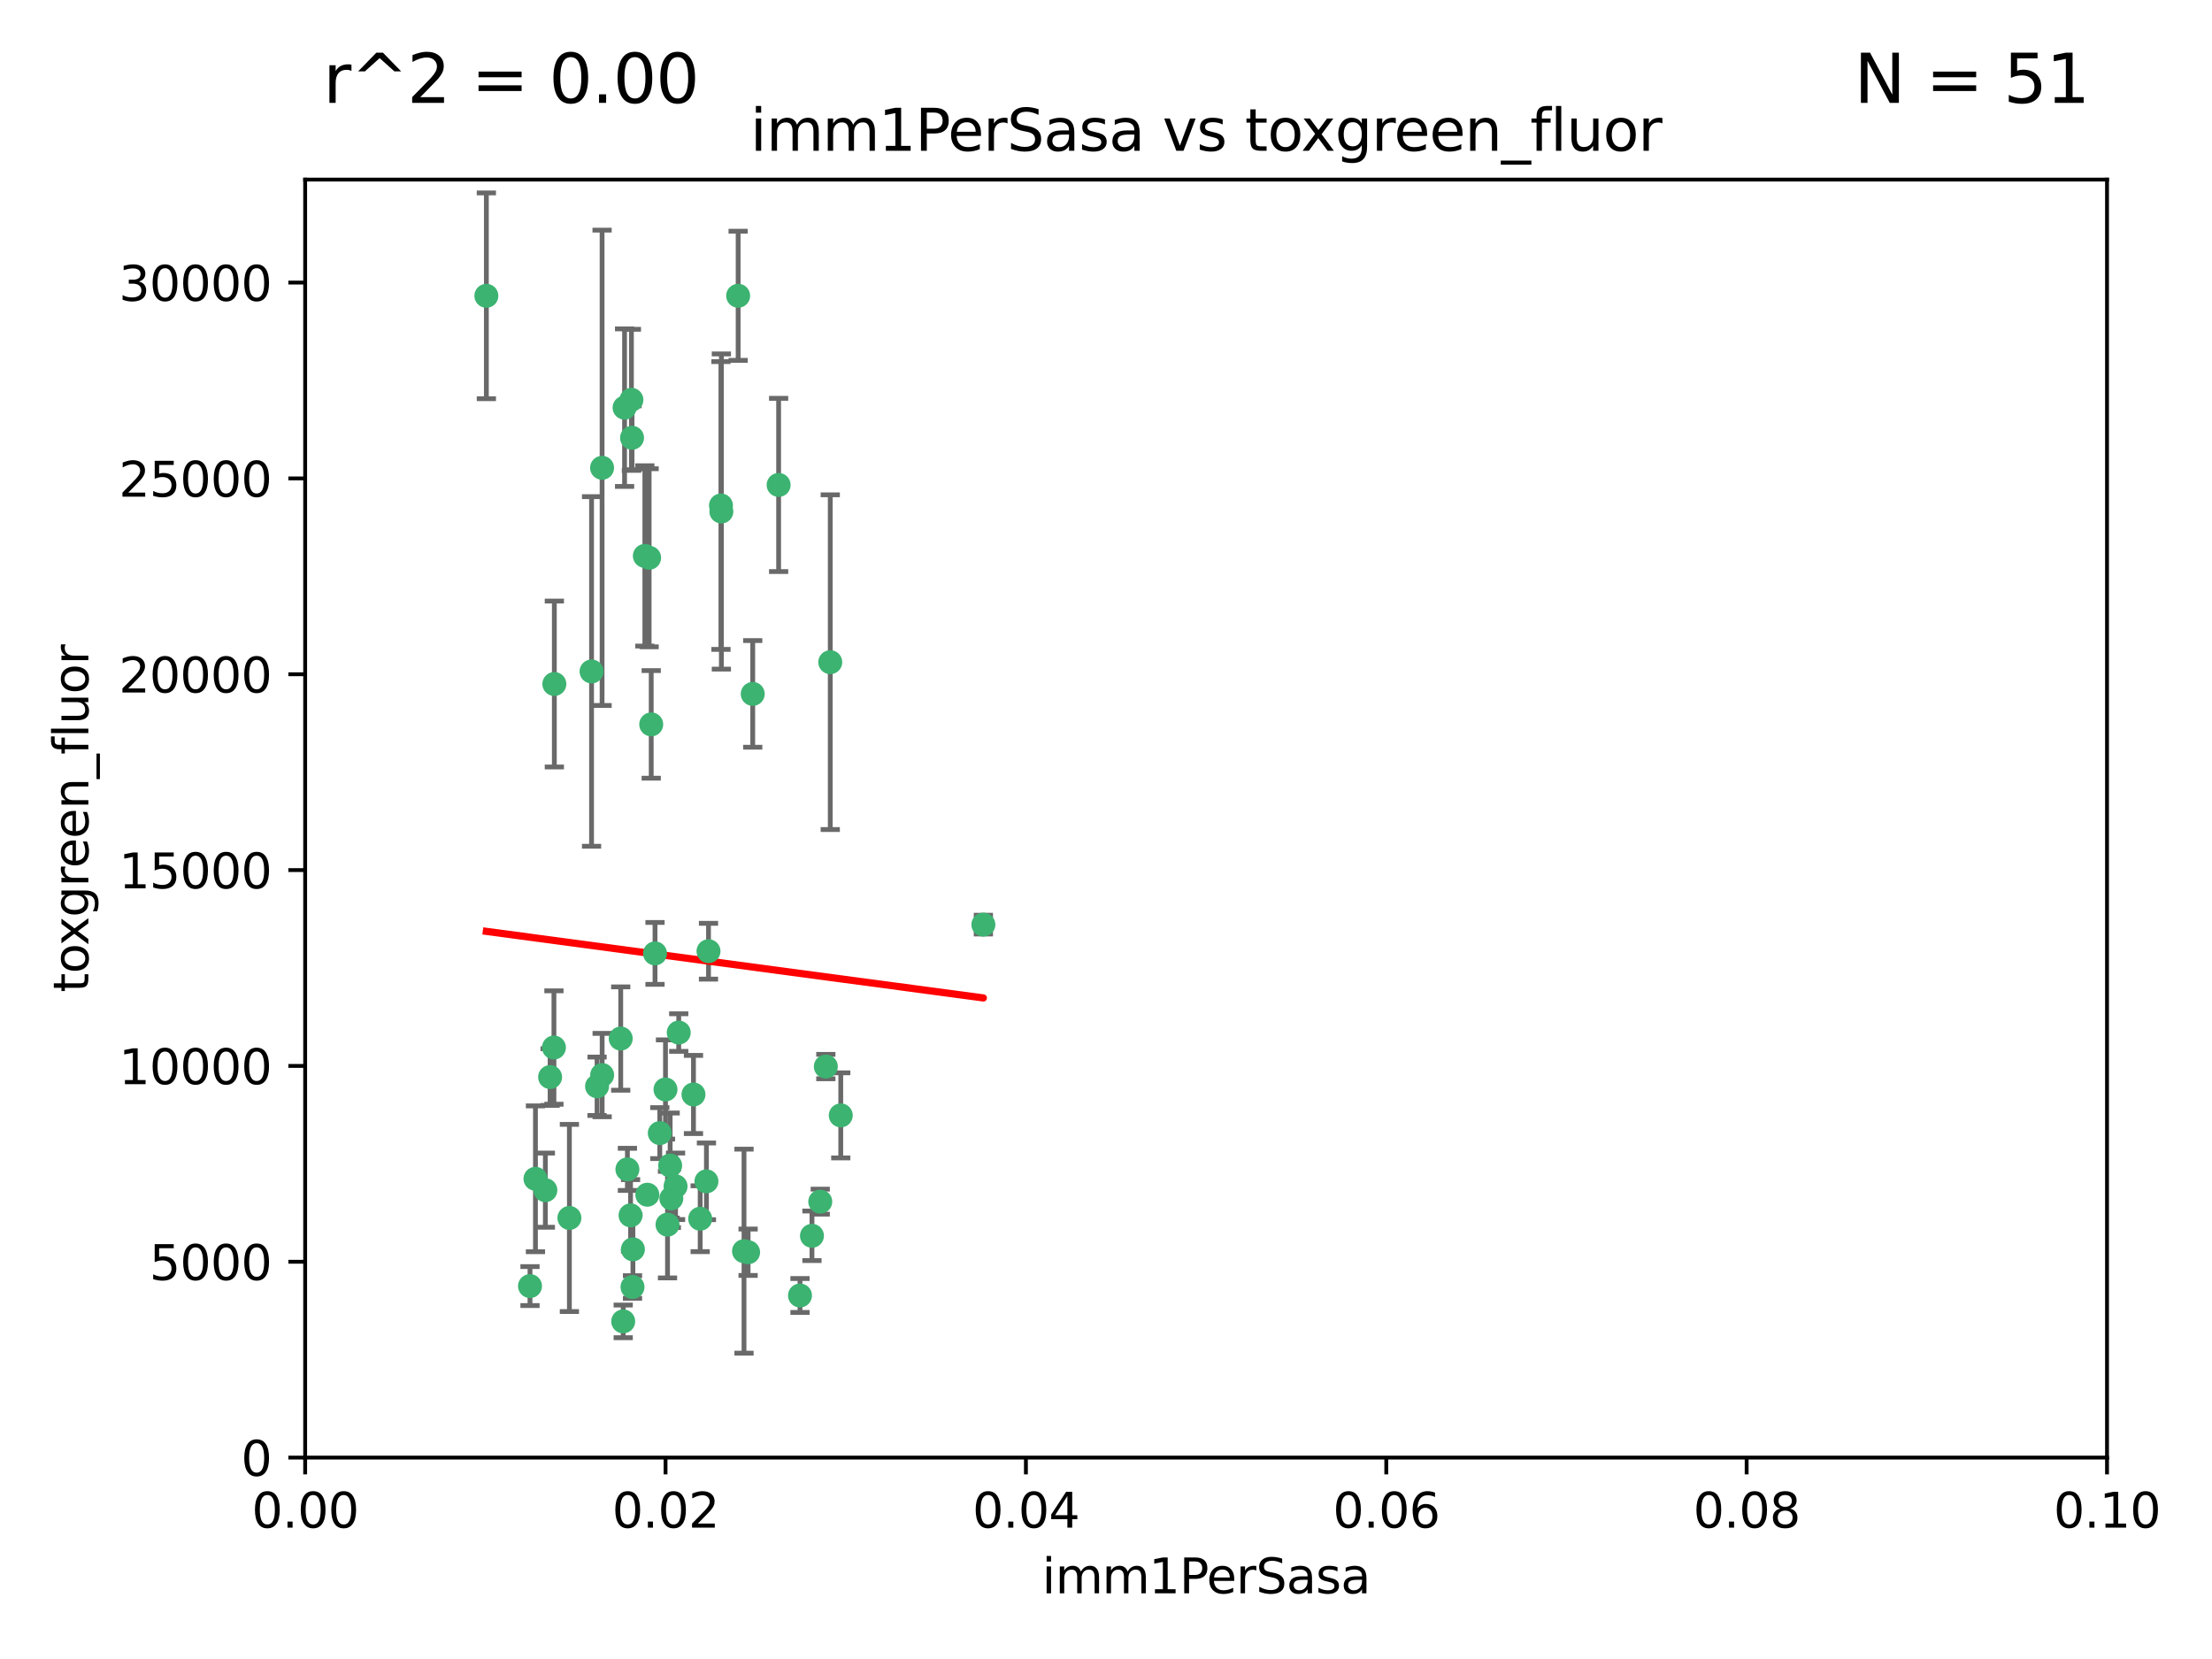 <?xml version="1.0" encoding="utf-8" standalone="no"?>
<!DOCTYPE svg PUBLIC "-//W3C//DTD SVG 1.1//EN"
  "http://www.w3.org/Graphics/SVG/1.1/DTD/svg11.dtd">
<svg xmlns:xlink="http://www.w3.org/1999/xlink" width="460.8pt" height="345.6pt" viewBox="0 0 460.8 345.6" xmlns="http://www.w3.org/2000/svg" version="1.1">
 <defs>
  <style type="text/css">*{stroke-linejoin: round; stroke-linecap: butt}</style>
 </defs>
 <g id="figure_1">
  <g id="patch_1">
   <path d="M 0 345.6 
L 460.8 345.6 
L 460.8 0 
L 0 0 
z
" style="fill: #ffffff"/>
  </g>
  <g id="axes_1">
   <g id="patch_2">
    <path d="M 63.571 303.64 
L 438.93 303.64 
L 438.93 37.411 
L 63.571 37.411 
z
" style="fill: #ffffff"/>
   </g>
   <g id="PathCollection_1">
    <defs>
     <path id="m0b7e09ac1e" d="M 0 1.118 
C 0.297 1.118 0.581 1 0.791 0.791 
C 1 0.581 1.118 0.297 1.118 0 
C 1.118 -0.297 1 -0.581 0.791 -0.791 
C 0.581 -1 0.297 -1.118 0 -1.118 
C -0.297 -1.118 -0.581 -1 -0.791 -0.791 
C -1 -0.581 -1.118 -0.297 -1.118 0 
C -1.118 0.297 -1 0.581 -0.791 0.791 
C -0.581 1 -0.297 1.118 0 1.118 
z
" style="stroke: #3cb371"/>
    </defs>
    <g clip-path="url(#pcac7b0e389)">
     <use xlink:href="#m0b7e09ac1e" x="101.319" y="61.623" style="fill: #3cb371; stroke: #3cb371"/>
     <use xlink:href="#m0b7e09ac1e" x="169.147" y="257.44" style="fill: #3cb371; stroke: #3cb371"/>
     <use xlink:href="#m0b7e09ac1e" x="130.11" y="84.925" style="fill: #3cb371; stroke: #3cb371"/>
     <use xlink:href="#m0b7e09ac1e" x="125.424" y="97.451" style="fill: #3cb371; stroke: #3cb371"/>
     <use xlink:href="#m0b7e09ac1e" x="162.201" y="101.022" style="fill: #3cb371; stroke: #3cb371"/>
     <use xlink:href="#m0b7e09ac1e" x="135.226" y="116.196" style="fill: #3cb371; stroke: #3cb371"/>
     <use xlink:href="#m0b7e09ac1e" x="131.665" y="91.198" style="fill: #3cb371; stroke: #3cb371"/>
     <use xlink:href="#m0b7e09ac1e" x="131.536" y="83.293" style="fill: #3cb371; stroke: #3cb371"/>
     <use xlink:href="#m0b7e09ac1e" x="153.769" y="61.614" style="fill: #3cb371; stroke: #3cb371"/>
     <use xlink:href="#m0b7e09ac1e" x="136.451" y="198.611" style="fill: #3cb371; stroke: #3cb371"/>
     <use xlink:href="#m0b7e09ac1e" x="150.191" y="105.307" style="fill: #3cb371; stroke: #3cb371"/>
     <use xlink:href="#m0b7e09ac1e" x="147.594" y="198.156" style="fill: #3cb371; stroke: #3cb371"/>
     <use xlink:href="#m0b7e09ac1e" x="150.274" y="106.557" style="fill: #3cb371; stroke: #3cb371"/>
     <use xlink:href="#m0b7e09ac1e" x="134.851" y="248.881" style="fill: #3cb371; stroke: #3cb371"/>
     <use xlink:href="#m0b7e09ac1e" x="137.448" y="236.048" style="fill: #3cb371; stroke: #3cb371"/>
     <use xlink:href="#m0b7e09ac1e" x="155.845" y="260.866" style="fill: #3cb371; stroke: #3cb371"/>
     <use xlink:href="#m0b7e09ac1e" x="114.597" y="224.369" style="fill: #3cb371; stroke: #3cb371"/>
     <use xlink:href="#m0b7e09ac1e" x="110.41" y="267.914" style="fill: #3cb371; stroke: #3cb371"/>
     <use xlink:href="#m0b7e09ac1e" x="113.608" y="247.933" style="fill: #3cb371; stroke: #3cb371"/>
     <use xlink:href="#m0b7e09ac1e" x="111.545" y="245.565" style="fill: #3cb371; stroke: #3cb371"/>
     <use xlink:href="#m0b7e09ac1e" x="131.847" y="260.26" style="fill: #3cb371; stroke: #3cb371"/>
     <use xlink:href="#m0b7e09ac1e" x="129.825" y="275.268" style="fill: #3cb371; stroke: #3cb371"/>
     <use xlink:href="#m0b7e09ac1e" x="140.729" y="247.127" style="fill: #3cb371; stroke: #3cb371"/>
     <use xlink:href="#m0b7e09ac1e" x="131.762" y="268.108" style="fill: #3cb371; stroke: #3cb371"/>
     <use xlink:href="#m0b7e09ac1e" x="166.652" y="269.875" style="fill: #3cb371; stroke: #3cb371"/>
     <use xlink:href="#m0b7e09ac1e" x="129.308" y="216.348" style="fill: #3cb371; stroke: #3cb371"/>
     <use xlink:href="#m0b7e09ac1e" x="154.991" y="260.64" style="fill: #3cb371; stroke: #3cb371"/>
     <use xlink:href="#m0b7e09ac1e" x="147.163" y="246.096" style="fill: #3cb371; stroke: #3cb371"/>
     <use xlink:href="#m0b7e09ac1e" x="172.958" y="137.942" style="fill: #3cb371; stroke: #3cb371"/>
     <use xlink:href="#m0b7e09ac1e" x="204.855" y="192.617" style="fill: #3cb371; stroke: #3cb371"/>
     <use xlink:href="#m0b7e09ac1e" x="139.848" y="249.645" style="fill: #3cb371; stroke: #3cb371"/>
     <use xlink:href="#m0b7e09ac1e" x="123.231" y="139.875" style="fill: #3cb371; stroke: #3cb371"/>
     <use xlink:href="#m0b7e09ac1e" x="141.392" y="215.101" style="fill: #3cb371; stroke: #3cb371"/>
     <use xlink:href="#m0b7e09ac1e" x="156.807" y="144.554" style="fill: #3cb371; stroke: #3cb371"/>
     <use xlink:href="#m0b7e09ac1e" x="144.463" y="227.999" style="fill: #3cb371; stroke: #3cb371"/>
     <use xlink:href="#m0b7e09ac1e" x="145.859" y="253.881" style="fill: #3cb371; stroke: #3cb371"/>
     <use xlink:href="#m0b7e09ac1e" x="130.7" y="243.6" style="fill: #3cb371; stroke: #3cb371"/>
     <use xlink:href="#m0b7e09ac1e" x="131.356" y="253.182" style="fill: #3cb371; stroke: #3cb371"/>
     <use xlink:href="#m0b7e09ac1e" x="115.394" y="218.219" style="fill: #3cb371; stroke: #3cb371"/>
     <use xlink:href="#m0b7e09ac1e" x="170.874" y="250.326" style="fill: #3cb371; stroke: #3cb371"/>
     <use xlink:href="#m0b7e09ac1e" x="118.616" y="253.723" style="fill: #3cb371; stroke: #3cb371"/>
     <use xlink:href="#m0b7e09ac1e" x="124.379" y="226.291" style="fill: #3cb371; stroke: #3cb371"/>
     <use xlink:href="#m0b7e09ac1e" x="115.48" y="142.491" style="fill: #3cb371; stroke: #3cb371"/>
     <use xlink:href="#m0b7e09ac1e" x="134.334" y="115.804" style="fill: #3cb371; stroke: #3cb371"/>
     <use xlink:href="#m0b7e09ac1e" x="138.633" y="226.956" style="fill: #3cb371; stroke: #3cb371"/>
     <use xlink:href="#m0b7e09ac1e" x="139.056" y="255.117" style="fill: #3cb371; stroke: #3cb371"/>
     <use xlink:href="#m0b7e09ac1e" x="139.605" y="242.802" style="fill: #3cb371; stroke: #3cb371"/>
     <use xlink:href="#m0b7e09ac1e" x="125.438" y="223.957" style="fill: #3cb371; stroke: #3cb371"/>
     <use xlink:href="#m0b7e09ac1e" x="175.147" y="232.356" style="fill: #3cb371; stroke: #3cb371"/>
     <use xlink:href="#m0b7e09ac1e" x="172.037" y="222.186" style="fill: #3cb371; stroke: #3cb371"/>
     <use xlink:href="#m0b7e09ac1e" x="135.66" y="150.901" style="fill: #3cb371; stroke: #3cb371"/>
    </g>
   </g>
   <g id="matplotlib.axis_1">
    <g id="xtick_1">
     <g id="line2d_1">
      <defs>
       <path id="mb8973dbc07" d="M 0 0 
L 0 3.5 
" style="stroke: #000000; stroke-width: 0.8"/>
      </defs>
      <g>
       <use xlink:href="#mb8973dbc07" x="63.571" y="303.64" style="stroke: #000000; stroke-width: 0.8"/>
      </g>
     </g>
     <g id="text_1">
      <!-- 0.00 -->
      <g transform="translate(52.438 318.238)scale(0.1 -0.1)">
       <defs>
        <path id="DejaVuSans-30" d="M 2034 4250 
Q 1547 4250 1301 3770 
Q 1056 3291 1056 2328 
Q 1056 1369 1301 889 
Q 1547 409 2034 409 
Q 2525 409 2770 889 
Q 3016 1369 3016 2328 
Q 3016 3291 2770 3770 
Q 2525 4250 2034 4250 
z
M 2034 4750 
Q 2819 4750 3233 4129 
Q 3647 3509 3647 2328 
Q 3647 1150 3233 529 
Q 2819 -91 2034 -91 
Q 1250 -91 836 529 
Q 422 1150 422 2328 
Q 422 3509 836 4129 
Q 1250 4750 2034 4750 
z
" transform="scale(0.016)"/>
        <path id="DejaVuSans-2e" d="M 684 794 
L 1344 794 
L 1344 0 
L 684 0 
L 684 794 
z
" transform="scale(0.016)"/>
       </defs>
       <use xlink:href="#DejaVuSans-30"/>
       <use xlink:href="#DejaVuSans-2e" x="63.623"/>
       <use xlink:href="#DejaVuSans-30" x="95.41"/>
       <use xlink:href="#DejaVuSans-30" x="159.033"/>
      </g>
     </g>
    </g>
    <g id="xtick_2">
     <g id="line2d_2">
      <g>
       <use xlink:href="#mb8973dbc07" x="138.643" y="303.64" style="stroke: #000000; stroke-width: 0.8"/>
      </g>
     </g>
     <g id="text_2">
      <!-- 0.02 -->
      <g transform="translate(127.51 318.238)scale(0.1 -0.1)">
       <defs>
        <path id="DejaVuSans-32" d="M 1228 531 
L 3431 531 
L 3431 0 
L 469 0 
L 469 531 
Q 828 903 1448 1529 
Q 2069 2156 2228 2338 
Q 2531 2678 2651 2914 
Q 2772 3150 2772 3378 
Q 2772 3750 2511 3984 
Q 2250 4219 1831 4219 
Q 1534 4219 1204 4116 
Q 875 4013 500 3803 
L 500 4441 
Q 881 4594 1212 4672 
Q 1544 4750 1819 4750 
Q 2544 4750 2975 4387 
Q 3406 4025 3406 3419 
Q 3406 3131 3298 2873 
Q 3191 2616 2906 2266 
Q 2828 2175 2409 1742 
Q 1991 1309 1228 531 
z
" transform="scale(0.016)"/>
       </defs>
       <use xlink:href="#DejaVuSans-30"/>
       <use xlink:href="#DejaVuSans-2e" x="63.623"/>
       <use xlink:href="#DejaVuSans-30" x="95.41"/>
       <use xlink:href="#DejaVuSans-32" x="159.033"/>
      </g>
     </g>
    </g>
    <g id="xtick_3">
     <g id="line2d_3">
      <g>
       <use xlink:href="#mb8973dbc07" x="213.715" y="303.64" style="stroke: #000000; stroke-width: 0.8"/>
      </g>
     </g>
     <g id="text_3">
      <!-- 0.04 -->
      <g transform="translate(202.582 318.238)scale(0.1 -0.1)">
       <defs>
        <path id="DejaVuSans-34" d="M 2419 4116 
L 825 1625 
L 2419 1625 
L 2419 4116 
z
M 2253 4666 
L 3047 4666 
L 3047 1625 
L 3713 1625 
L 3713 1100 
L 3047 1100 
L 3047 0 
L 2419 0 
L 2419 1100 
L 313 1100 
L 313 1709 
L 2253 4666 
z
" transform="scale(0.016)"/>
       </defs>
       <use xlink:href="#DejaVuSans-30"/>
       <use xlink:href="#DejaVuSans-2e" x="63.623"/>
       <use xlink:href="#DejaVuSans-30" x="95.41"/>
       <use xlink:href="#DejaVuSans-34" x="159.033"/>
      </g>
     </g>
    </g>
    <g id="xtick_4">
     <g id="line2d_4">
      <g>
       <use xlink:href="#mb8973dbc07" x="288.786" y="303.64" style="stroke: #000000; stroke-width: 0.8"/>
      </g>
     </g>
     <g id="text_4">
      <!-- 0.06 -->
      <g transform="translate(277.654 318.238)scale(0.1 -0.1)">
       <defs>
        <path id="DejaVuSans-36" d="M 2113 2584 
Q 1688 2584 1439 2293 
Q 1191 2003 1191 1497 
Q 1191 994 1439 701 
Q 1688 409 2113 409 
Q 2538 409 2786 701 
Q 3034 994 3034 1497 
Q 3034 2003 2786 2293 
Q 2538 2584 2113 2584 
z
M 3366 4563 
L 3366 3988 
Q 3128 4100 2886 4159 
Q 2644 4219 2406 4219 
Q 1781 4219 1451 3797 
Q 1122 3375 1075 2522 
Q 1259 2794 1537 2939 
Q 1816 3084 2150 3084 
Q 2853 3084 3261 2657 
Q 3669 2231 3669 1497 
Q 3669 778 3244 343 
Q 2819 -91 2113 -91 
Q 1303 -91 875 529 
Q 447 1150 447 2328 
Q 447 3434 972 4092 
Q 1497 4750 2381 4750 
Q 2619 4750 2861 4703 
Q 3103 4656 3366 4563 
z
" transform="scale(0.016)"/>
       </defs>
       <use xlink:href="#DejaVuSans-30"/>
       <use xlink:href="#DejaVuSans-2e" x="63.623"/>
       <use xlink:href="#DejaVuSans-30" x="95.41"/>
       <use xlink:href="#DejaVuSans-36" x="159.033"/>
      </g>
     </g>
    </g>
    <g id="xtick_5">
     <g id="line2d_5">
      <g>
       <use xlink:href="#mb8973dbc07" x="363.858" y="303.64" style="stroke: #000000; stroke-width: 0.8"/>
      </g>
     </g>
     <g id="text_5">
      <!-- 0.08 -->
      <g transform="translate(352.725 318.238)scale(0.1 -0.1)">
       <defs>
        <path id="DejaVuSans-38" d="M 2034 2216 
Q 1584 2216 1326 1975 
Q 1069 1734 1069 1313 
Q 1069 891 1326 650 
Q 1584 409 2034 409 
Q 2484 409 2743 651 
Q 3003 894 3003 1313 
Q 3003 1734 2745 1975 
Q 2488 2216 2034 2216 
z
M 1403 2484 
Q 997 2584 770 2862 
Q 544 3141 544 3541 
Q 544 4100 942 4425 
Q 1341 4750 2034 4750 
Q 2731 4750 3128 4425 
Q 3525 4100 3525 3541 
Q 3525 3141 3298 2862 
Q 3072 2584 2669 2484 
Q 3125 2378 3379 2068 
Q 3634 1759 3634 1313 
Q 3634 634 3220 271 
Q 2806 -91 2034 -91 
Q 1263 -91 848 271 
Q 434 634 434 1313 
Q 434 1759 690 2068 
Q 947 2378 1403 2484 
z
M 1172 3481 
Q 1172 3119 1398 2916 
Q 1625 2713 2034 2713 
Q 2441 2713 2670 2916 
Q 2900 3119 2900 3481 
Q 2900 3844 2670 4047 
Q 2441 4250 2034 4250 
Q 1625 4250 1398 4047 
Q 1172 3844 1172 3481 
z
" transform="scale(0.016)"/>
       </defs>
       <use xlink:href="#DejaVuSans-30"/>
       <use xlink:href="#DejaVuSans-2e" x="63.623"/>
       <use xlink:href="#DejaVuSans-30" x="95.41"/>
       <use xlink:href="#DejaVuSans-38" x="159.033"/>
      </g>
     </g>
    </g>
    <g id="xtick_6">
     <g id="line2d_6">
      <g>
       <use xlink:href="#mb8973dbc07" x="438.93" y="303.64" style="stroke: #000000; stroke-width: 0.8"/>
      </g>
     </g>
     <g id="text_6">
      <!-- 0.10 -->
      <g transform="translate(427.797 318.238)scale(0.1 -0.1)">
       <defs>
        <path id="DejaVuSans-31" d="M 794 531 
L 1825 531 
L 1825 4091 
L 703 3866 
L 703 4441 
L 1819 4666 
L 2450 4666 
L 2450 531 
L 3481 531 
L 3481 0 
L 794 0 
L 794 531 
z
" transform="scale(0.016)"/>
       </defs>
       <use xlink:href="#DejaVuSans-30"/>
       <use xlink:href="#DejaVuSans-2e" x="63.623"/>
       <use xlink:href="#DejaVuSans-31" x="95.41"/>
       <use xlink:href="#DejaVuSans-30" x="159.033"/>
      </g>
     </g>
    </g>
    <g id="text_7">
     <!-- imm1PerSasa -->
     <g transform="translate(217.067 331.917)scale(0.1 -0.1)">
      <defs>
       <path id="DejaVuSans-69" d="M 603 3500 
L 1178 3500 
L 1178 0 
L 603 0 
L 603 3500 
z
M 603 4863 
L 1178 4863 
L 1178 4134 
L 603 4134 
L 603 4863 
z
" transform="scale(0.016)"/>
       <path id="DejaVuSans-6d" d="M 3328 2828 
Q 3544 3216 3844 3400 
Q 4144 3584 4550 3584 
Q 5097 3584 5394 3201 
Q 5691 2819 5691 2113 
L 5691 0 
L 5113 0 
L 5113 2094 
Q 5113 2597 4934 2840 
Q 4756 3084 4391 3084 
Q 3944 3084 3684 2787 
Q 3425 2491 3425 1978 
L 3425 0 
L 2847 0 
L 2847 2094 
Q 2847 2600 2669 2842 
Q 2491 3084 2119 3084 
Q 1678 3084 1418 2786 
Q 1159 2488 1159 1978 
L 1159 0 
L 581 0 
L 581 3500 
L 1159 3500 
L 1159 2956 
Q 1356 3278 1631 3431 
Q 1906 3584 2284 3584 
Q 2666 3584 2933 3390 
Q 3200 3197 3328 2828 
z
" transform="scale(0.016)"/>
       <path id="DejaVuSans-50" d="M 1259 4147 
L 1259 2394 
L 2053 2394 
Q 2494 2394 2734 2622 
Q 2975 2850 2975 3272 
Q 2975 3691 2734 3919 
Q 2494 4147 2053 4147 
L 1259 4147 
z
M 628 4666 
L 2053 4666 
Q 2838 4666 3239 4311 
Q 3641 3956 3641 3272 
Q 3641 2581 3239 2228 
Q 2838 1875 2053 1875 
L 1259 1875 
L 1259 0 
L 628 0 
L 628 4666 
z
" transform="scale(0.016)"/>
       <path id="DejaVuSans-65" d="M 3597 1894 
L 3597 1613 
L 953 1613 
Q 991 1019 1311 708 
Q 1631 397 2203 397 
Q 2534 397 2845 478 
Q 3156 559 3463 722 
L 3463 178 
Q 3153 47 2828 -22 
Q 2503 -91 2169 -91 
Q 1331 -91 842 396 
Q 353 884 353 1716 
Q 353 2575 817 3079 
Q 1281 3584 2069 3584 
Q 2775 3584 3186 3129 
Q 3597 2675 3597 1894 
z
M 3022 2063 
Q 3016 2534 2758 2815 
Q 2500 3097 2075 3097 
Q 1594 3097 1305 2825 
Q 1016 2553 972 2059 
L 3022 2063 
z
" transform="scale(0.016)"/>
       <path id="DejaVuSans-72" d="M 2631 2963 
Q 2534 3019 2420 3045 
Q 2306 3072 2169 3072 
Q 1681 3072 1420 2755 
Q 1159 2438 1159 1844 
L 1159 0 
L 581 0 
L 581 3500 
L 1159 3500 
L 1159 2956 
Q 1341 3275 1631 3429 
Q 1922 3584 2338 3584 
Q 2397 3584 2469 3576 
Q 2541 3569 2628 3553 
L 2631 2963 
z
" transform="scale(0.016)"/>
       <path id="DejaVuSans-53" d="M 3425 4513 
L 3425 3897 
Q 3066 4069 2747 4153 
Q 2428 4238 2131 4238 
Q 1616 4238 1336 4038 
Q 1056 3838 1056 3469 
Q 1056 3159 1242 3001 
Q 1428 2844 1947 2747 
L 2328 2669 
Q 3034 2534 3370 2195 
Q 3706 1856 3706 1288 
Q 3706 609 3251 259 
Q 2797 -91 1919 -91 
Q 1588 -91 1214 -16 
Q 841 59 441 206 
L 441 856 
Q 825 641 1194 531 
Q 1563 422 1919 422 
Q 2459 422 2753 634 
Q 3047 847 3047 1241 
Q 3047 1584 2836 1778 
Q 2625 1972 2144 2069 
L 1759 2144 
Q 1053 2284 737 2584 
Q 422 2884 422 3419 
Q 422 4038 858 4394 
Q 1294 4750 2059 4750 
Q 2388 4750 2728 4690 
Q 3069 4631 3425 4513 
z
" transform="scale(0.016)"/>
       <path id="DejaVuSans-61" d="M 2194 1759 
Q 1497 1759 1228 1600 
Q 959 1441 959 1056 
Q 959 750 1161 570 
Q 1363 391 1709 391 
Q 2188 391 2477 730 
Q 2766 1069 2766 1631 
L 2766 1759 
L 2194 1759 
z
M 3341 1997 
L 3341 0 
L 2766 0 
L 2766 531 
Q 2569 213 2275 61 
Q 1981 -91 1556 -91 
Q 1019 -91 701 211 
Q 384 513 384 1019 
Q 384 1609 779 1909 
Q 1175 2209 1959 2209 
L 2766 2209 
L 2766 2266 
Q 2766 2663 2505 2880 
Q 2244 3097 1772 3097 
Q 1472 3097 1187 3025 
Q 903 2953 641 2809 
L 641 3341 
Q 956 3463 1253 3523 
Q 1550 3584 1831 3584 
Q 2591 3584 2966 3190 
Q 3341 2797 3341 1997 
z
" transform="scale(0.016)"/>
       <path id="DejaVuSans-73" d="M 2834 3397 
L 2834 2853 
Q 2591 2978 2328 3040 
Q 2066 3103 1784 3103 
Q 1356 3103 1142 2972 
Q 928 2841 928 2578 
Q 928 2378 1081 2264 
Q 1234 2150 1697 2047 
L 1894 2003 
Q 2506 1872 2764 1633 
Q 3022 1394 3022 966 
Q 3022 478 2636 193 
Q 2250 -91 1575 -91 
Q 1294 -91 989 -36 
Q 684 19 347 128 
L 347 722 
Q 666 556 975 473 
Q 1284 391 1588 391 
Q 1994 391 2212 530 
Q 2431 669 2431 922 
Q 2431 1156 2273 1281 
Q 2116 1406 1581 1522 
L 1381 1569 
Q 847 1681 609 1914 
Q 372 2147 372 2553 
Q 372 3047 722 3315 
Q 1072 3584 1716 3584 
Q 2034 3584 2315 3537 
Q 2597 3491 2834 3397 
z
" transform="scale(0.016)"/>
      </defs>
      <use xlink:href="#DejaVuSans-69"/>
      <use xlink:href="#DejaVuSans-6d" x="27.783"/>
      <use xlink:href="#DejaVuSans-6d" x="125.195"/>
      <use xlink:href="#DejaVuSans-31" x="222.607"/>
      <use xlink:href="#DejaVuSans-50" x="286.23"/>
      <use xlink:href="#DejaVuSans-65" x="342.908"/>
      <use xlink:href="#DejaVuSans-72" x="404.432"/>
      <use xlink:href="#DejaVuSans-53" x="445.545"/>
      <use xlink:href="#DejaVuSans-61" x="509.021"/>
      <use xlink:href="#DejaVuSans-73" x="570.301"/>
      <use xlink:href="#DejaVuSans-61" x="622.4"/>
     </g>
    </g>
   </g>
   <g id="matplotlib.axis_2">
    <g id="ytick_1">
     <g id="line2d_7">
      <defs>
       <path id="md6d63d96a6" d="M 0 0 
L -3.5 0 
" style="stroke: #000000; stroke-width: 0.8"/>
      </defs>
      <g>
       <use xlink:href="#md6d63d96a6" x="63.571" y="303.64" style="stroke: #000000; stroke-width: 0.8"/>
      </g>
     </g>
     <g id="text_8">
      <!-- 0 -->
      <g transform="translate(50.209 307.439)scale(0.1 -0.1)">
       <use xlink:href="#DejaVuSans-30"/>
      </g>
     </g>
    </g>
    <g id="ytick_2">
     <g id="line2d_8">
      <g>
       <use xlink:href="#md6d63d96a6" x="63.571" y="262.845" style="stroke: #000000; stroke-width: 0.8"/>
      </g>
     </g>
     <g id="text_9">
      <!-- 5000 -->
      <g transform="translate(31.121 266.644)scale(0.1 -0.1)">
       <defs>
        <path id="DejaVuSans-35" d="M 691 4666 
L 3169 4666 
L 3169 4134 
L 1269 4134 
L 1269 2991 
Q 1406 3038 1543 3061 
Q 1681 3084 1819 3084 
Q 2600 3084 3056 2656 
Q 3513 2228 3513 1497 
Q 3513 744 3044 326 
Q 2575 -91 1722 -91 
Q 1428 -91 1123 -41 
Q 819 9 494 109 
L 494 744 
Q 775 591 1075 516 
Q 1375 441 1709 441 
Q 2250 441 2565 725 
Q 2881 1009 2881 1497 
Q 2881 1984 2565 2268 
Q 2250 2553 1709 2553 
Q 1456 2553 1204 2497 
Q 953 2441 691 2322 
L 691 4666 
z
" transform="scale(0.016)"/>
       </defs>
       <use xlink:href="#DejaVuSans-35"/>
       <use xlink:href="#DejaVuSans-30" x="63.623"/>
       <use xlink:href="#DejaVuSans-30" x="127.246"/>
       <use xlink:href="#DejaVuSans-30" x="190.869"/>
      </g>
     </g>
    </g>
    <g id="ytick_3">
     <g id="line2d_9">
      <g>
       <use xlink:href="#md6d63d96a6" x="63.571" y="222.05" style="stroke: #000000; stroke-width: 0.8"/>
      </g>
     </g>
     <g id="text_10">
      <!-- 10000 -->
      <g transform="translate(24.759 225.849)scale(0.1 -0.1)">
       <use xlink:href="#DejaVuSans-31"/>
       <use xlink:href="#DejaVuSans-30" x="63.623"/>
       <use xlink:href="#DejaVuSans-30" x="127.246"/>
       <use xlink:href="#DejaVuSans-30" x="190.869"/>
       <use xlink:href="#DejaVuSans-30" x="254.492"/>
      </g>
     </g>
    </g>
    <g id="ytick_4">
     <g id="line2d_10">
      <g>
       <use xlink:href="#md6d63d96a6" x="63.571" y="181.255" style="stroke: #000000; stroke-width: 0.8"/>
      </g>
     </g>
     <g id="text_11">
      <!-- 15000 -->
      <g transform="translate(24.759 185.054)scale(0.1 -0.1)">
       <use xlink:href="#DejaVuSans-31"/>
       <use xlink:href="#DejaVuSans-35" x="63.623"/>
       <use xlink:href="#DejaVuSans-30" x="127.246"/>
       <use xlink:href="#DejaVuSans-30" x="190.869"/>
       <use xlink:href="#DejaVuSans-30" x="254.492"/>
      </g>
     </g>
    </g>
    <g id="ytick_5">
     <g id="line2d_11">
      <g>
       <use xlink:href="#md6d63d96a6" x="63.571" y="140.459" style="stroke: #000000; stroke-width: 0.8"/>
      </g>
     </g>
     <g id="text_12">
      <!-- 20000 -->
      <g transform="translate(24.759 144.259)scale(0.1 -0.1)">
       <use xlink:href="#DejaVuSans-32"/>
       <use xlink:href="#DejaVuSans-30" x="63.623"/>
       <use xlink:href="#DejaVuSans-30" x="127.246"/>
       <use xlink:href="#DejaVuSans-30" x="190.869"/>
       <use xlink:href="#DejaVuSans-30" x="254.492"/>
      </g>
     </g>
    </g>
    <g id="ytick_6">
     <g id="line2d_12">
      <g>
       <use xlink:href="#md6d63d96a6" x="63.571" y="99.664" style="stroke: #000000; stroke-width: 0.8"/>
      </g>
     </g>
     <g id="text_13">
      <!-- 25000 -->
      <g transform="translate(24.759 103.464)scale(0.1 -0.1)">
       <use xlink:href="#DejaVuSans-32"/>
       <use xlink:href="#DejaVuSans-35" x="63.623"/>
       <use xlink:href="#DejaVuSans-30" x="127.246"/>
       <use xlink:href="#DejaVuSans-30" x="190.869"/>
       <use xlink:href="#DejaVuSans-30" x="254.492"/>
      </g>
     </g>
    </g>
    <g id="ytick_7">
     <g id="line2d_13">
      <g>
       <use xlink:href="#md6d63d96a6" x="63.571" y="58.869" style="stroke: #000000; stroke-width: 0.8"/>
      </g>
     </g>
     <g id="text_14">
      <!-- 30000 -->
      <g transform="translate(24.759 62.668)scale(0.1 -0.1)">
       <defs>
        <path id="DejaVuSans-33" d="M 2597 2516 
Q 3050 2419 3304 2112 
Q 3559 1806 3559 1356 
Q 3559 666 3084 287 
Q 2609 -91 1734 -91 
Q 1441 -91 1130 -33 
Q 819 25 488 141 
L 488 750 
Q 750 597 1062 519 
Q 1375 441 1716 441 
Q 2309 441 2620 675 
Q 2931 909 2931 1356 
Q 2931 1769 2642 2001 
Q 2353 2234 1838 2234 
L 1294 2234 
L 1294 2753 
L 1863 2753 
Q 2328 2753 2575 2939 
Q 2822 3125 2822 3475 
Q 2822 3834 2567 4026 
Q 2313 4219 1838 4219 
Q 1578 4219 1281 4162 
Q 984 4106 628 3988 
L 628 4550 
Q 988 4650 1302 4700 
Q 1616 4750 1894 4750 
Q 2613 4750 3031 4423 
Q 3450 4097 3450 3541 
Q 3450 3153 3228 2886 
Q 3006 2619 2597 2516 
z
" transform="scale(0.016)"/>
       </defs>
       <use xlink:href="#DejaVuSans-33"/>
       <use xlink:href="#DejaVuSans-30" x="63.623"/>
       <use xlink:href="#DejaVuSans-30" x="127.246"/>
       <use xlink:href="#DejaVuSans-30" x="190.869"/>
       <use xlink:href="#DejaVuSans-30" x="254.492"/>
      </g>
     </g>
    </g>
    <g id="text_15">
     <!-- toxgreen_fluor -->
     <g transform="translate(18.401 206.72)rotate(-90)scale(0.1 -0.1)">
      <defs>
       <path id="DejaVuSans-74" d="M 1172 4494 
L 1172 3500 
L 2356 3500 
L 2356 3053 
L 1172 3053 
L 1172 1153 
Q 1172 725 1289 603 
Q 1406 481 1766 481 
L 2356 481 
L 2356 0 
L 1766 0 
Q 1100 0 847 248 
Q 594 497 594 1153 
L 594 3053 
L 172 3053 
L 172 3500 
L 594 3500 
L 594 4494 
L 1172 4494 
z
" transform="scale(0.016)"/>
       <path id="DejaVuSans-6f" d="M 1959 3097 
Q 1497 3097 1228 2736 
Q 959 2375 959 1747 
Q 959 1119 1226 758 
Q 1494 397 1959 397 
Q 2419 397 2687 759 
Q 2956 1122 2956 1747 
Q 2956 2369 2687 2733 
Q 2419 3097 1959 3097 
z
M 1959 3584 
Q 2709 3584 3137 3096 
Q 3566 2609 3566 1747 
Q 3566 888 3137 398 
Q 2709 -91 1959 -91 
Q 1206 -91 779 398 
Q 353 888 353 1747 
Q 353 2609 779 3096 
Q 1206 3584 1959 3584 
z
" transform="scale(0.016)"/>
       <path id="DejaVuSans-78" d="M 3513 3500 
L 2247 1797 
L 3578 0 
L 2900 0 
L 1881 1375 
L 863 0 
L 184 0 
L 1544 1831 
L 300 3500 
L 978 3500 
L 1906 2253 
L 2834 3500 
L 3513 3500 
z
" transform="scale(0.016)"/>
       <path id="DejaVuSans-67" d="M 2906 1791 
Q 2906 2416 2648 2759 
Q 2391 3103 1925 3103 
Q 1463 3103 1205 2759 
Q 947 2416 947 1791 
Q 947 1169 1205 825 
Q 1463 481 1925 481 
Q 2391 481 2648 825 
Q 2906 1169 2906 1791 
z
M 3481 434 
Q 3481 -459 3084 -895 
Q 2688 -1331 1869 -1331 
Q 1566 -1331 1297 -1286 
Q 1028 -1241 775 -1147 
L 775 -588 
Q 1028 -725 1275 -790 
Q 1522 -856 1778 -856 
Q 2344 -856 2625 -561 
Q 2906 -266 2906 331 
L 2906 616 
Q 2728 306 2450 153 
Q 2172 0 1784 0 
Q 1141 0 747 490 
Q 353 981 353 1791 
Q 353 2603 747 3093 
Q 1141 3584 1784 3584 
Q 2172 3584 2450 3431 
Q 2728 3278 2906 2969 
L 2906 3500 
L 3481 3500 
L 3481 434 
z
" transform="scale(0.016)"/>
       <path id="DejaVuSans-6e" d="M 3513 2113 
L 3513 0 
L 2938 0 
L 2938 2094 
Q 2938 2591 2744 2837 
Q 2550 3084 2163 3084 
Q 1697 3084 1428 2787 
Q 1159 2491 1159 1978 
L 1159 0 
L 581 0 
L 581 3500 
L 1159 3500 
L 1159 2956 
Q 1366 3272 1645 3428 
Q 1925 3584 2291 3584 
Q 2894 3584 3203 3211 
Q 3513 2838 3513 2113 
z
" transform="scale(0.016)"/>
       <path id="DejaVuSans-5f" d="M 3263 -1063 
L 3263 -1509 
L -63 -1509 
L -63 -1063 
L 3263 -1063 
z
" transform="scale(0.016)"/>
       <path id="DejaVuSans-66" d="M 2375 4863 
L 2375 4384 
L 1825 4384 
Q 1516 4384 1395 4259 
Q 1275 4134 1275 3809 
L 1275 3500 
L 2222 3500 
L 2222 3053 
L 1275 3053 
L 1275 0 
L 697 0 
L 697 3053 
L 147 3053 
L 147 3500 
L 697 3500 
L 697 3744 
Q 697 4328 969 4595 
Q 1241 4863 1831 4863 
L 2375 4863 
z
" transform="scale(0.016)"/>
       <path id="DejaVuSans-6c" d="M 603 4863 
L 1178 4863 
L 1178 0 
L 603 0 
L 603 4863 
z
" transform="scale(0.016)"/>
       <path id="DejaVuSans-75" d="M 544 1381 
L 544 3500 
L 1119 3500 
L 1119 1403 
Q 1119 906 1312 657 
Q 1506 409 1894 409 
Q 2359 409 2629 706 
Q 2900 1003 2900 1516 
L 2900 3500 
L 3475 3500 
L 3475 0 
L 2900 0 
L 2900 538 
Q 2691 219 2414 64 
Q 2138 -91 1772 -91 
Q 1169 -91 856 284 
Q 544 659 544 1381 
z
M 1991 3584 
L 1991 3584 
z
" transform="scale(0.016)"/>
      </defs>
      <use xlink:href="#DejaVuSans-74"/>
      <use xlink:href="#DejaVuSans-6f" x="39.209"/>
      <use xlink:href="#DejaVuSans-78" x="97.266"/>
      <use xlink:href="#DejaVuSans-67" x="156.445"/>
      <use xlink:href="#DejaVuSans-72" x="219.922"/>
      <use xlink:href="#DejaVuSans-65" x="258.785"/>
      <use xlink:href="#DejaVuSans-65" x="320.309"/>
      <use xlink:href="#DejaVuSans-6e" x="381.832"/>
      <use xlink:href="#DejaVuSans-5f" x="445.211"/>
      <use xlink:href="#DejaVuSans-66" x="495.211"/>
      <use xlink:href="#DejaVuSans-6c" x="530.416"/>
      <use xlink:href="#DejaVuSans-75" x="558.199"/>
      <use xlink:href="#DejaVuSans-6f" x="621.578"/>
      <use xlink:href="#DejaVuSans-72" x="682.76"/>
     </g>
    </g>
   </g>
   <g id="LineCollection_1">
    <path d="M 101.319 83.058 
L 101.319 40.187 
" clip-path="url(#pcac7b0e389)" style="fill: none; stroke: #696969"/>
    <path d="M 169.147 262.6 
L 169.147 252.279 
" clip-path="url(#pcac7b0e389)" style="fill: none; stroke: #696969"/>
    <path d="M 130.11 101.336 
L 130.11 68.515 
" clip-path="url(#pcac7b0e389)" style="fill: none; stroke: #696969"/>
    <path d="M 125.424 146.963 
L 125.424 47.939 
" clip-path="url(#pcac7b0e389)" style="fill: none; stroke: #696969"/>
    <path d="M 162.201 119.066 
L 162.201 82.979 
" clip-path="url(#pcac7b0e389)" style="fill: none; stroke: #696969"/>
    <path d="M 135.226 134.745 
L 135.226 97.647 
" clip-path="url(#pcac7b0e389)" style="fill: none; stroke: #696969"/>
    <path d="M 131.665 97.868 
L 131.665 84.528 
" clip-path="url(#pcac7b0e389)" style="fill: none; stroke: #696969"/>
    <path d="M 131.536 97.986 
L 131.536 68.599 
" clip-path="url(#pcac7b0e389)" style="fill: none; stroke: #696969"/>
    <path d="M 153.769 75.067 
L 153.769 48.16 
" clip-path="url(#pcac7b0e389)" style="fill: none; stroke: #696969"/>
    <path d="M 136.451 205.055 
L 136.451 192.168 
" clip-path="url(#pcac7b0e389)" style="fill: none; stroke: #696969"/>
    <path d="M 150.191 135.28 
L 150.191 75.334 
" clip-path="url(#pcac7b0e389)" style="fill: none; stroke: #696969"/>
    <path d="M 147.594 203.967 
L 147.594 192.344 
" clip-path="url(#pcac7b0e389)" style="fill: none; stroke: #696969"/>
    <path d="M 150.274 139.387 
L 150.274 73.727 
" clip-path="url(#pcac7b0e389)" style="fill: none; stroke: #696969"/>
    <path d="M 134.851 249.896 
L 134.851 247.866 
" clip-path="url(#pcac7b0e389)" style="fill: none; stroke: #696969"/>
    <path d="M 137.448 241.356 
L 137.448 230.74 
" clip-path="url(#pcac7b0e389)" style="fill: none; stroke: #696969"/>
    <path d="M 155.845 265.698 
L 155.845 256.034 
" clip-path="url(#pcac7b0e389)" style="fill: none; stroke: #696969"/>
    <path d="M 114.597 230.273 
L 114.597 218.464 
" clip-path="url(#pcac7b0e389)" style="fill: none; stroke: #696969"/>
    <path d="M 110.41 271.971 
L 110.41 263.857 
" clip-path="url(#pcac7b0e389)" style="fill: none; stroke: #696969"/>
    <path d="M 113.608 255.66 
L 113.608 240.205 
" clip-path="url(#pcac7b0e389)" style="fill: none; stroke: #696969"/>
    <path d="M 111.545 260.755 
L 111.545 230.374 
" clip-path="url(#pcac7b0e389)" style="fill: none; stroke: #696969"/>
    <path d="M 131.847 267.474 
L 131.847 253.045 
" clip-path="url(#pcac7b0e389)" style="fill: none; stroke: #696969"/>
    <path d="M 129.825 278.667 
L 129.825 271.868 
" clip-path="url(#pcac7b0e389)" style="fill: none; stroke: #696969"/>
    <path d="M 140.729 254.054 
L 140.729 240.199 
" clip-path="url(#pcac7b0e389)" style="fill: none; stroke: #696969"/>
    <path d="M 131.762 270.462 
L 131.762 265.753 
" clip-path="url(#pcac7b0e389)" style="fill: none; stroke: #696969"/>
    <path d="M 166.652 273.409 
L 166.652 266.341 
" clip-path="url(#pcac7b0e389)" style="fill: none; stroke: #696969"/>
    <path d="M 129.308 227.113 
L 129.308 205.583 
" clip-path="url(#pcac7b0e389)" style="fill: none; stroke: #696969"/>
    <path d="M 154.991 281.889 
L 154.991 239.39 
" clip-path="url(#pcac7b0e389)" style="fill: none; stroke: #696969"/>
    <path d="M 147.163 254.089 
L 147.163 238.103 
" clip-path="url(#pcac7b0e389)" style="fill: none; stroke: #696969"/>
    <path d="M 172.958 172.804 
L 172.958 103.08 
" clip-path="url(#pcac7b0e389)" style="fill: none; stroke: #696969"/>
    <path d="M 204.855 194.574 
L 204.855 190.659 
" clip-path="url(#pcac7b0e389)" style="fill: none; stroke: #696969"/>
    <path d="M 139.848 255.722 
L 139.848 243.569 
" clip-path="url(#pcac7b0e389)" style="fill: none; stroke: #696969"/>
    <path d="M 123.231 176.287 
L 123.231 103.464 
" clip-path="url(#pcac7b0e389)" style="fill: none; stroke: #696969"/>
    <path d="M 141.392 219.013 
L 141.392 211.189 
" clip-path="url(#pcac7b0e389)" style="fill: none; stroke: #696969"/>
    <path d="M 156.807 155.662 
L 156.807 133.445 
" clip-path="url(#pcac7b0e389)" style="fill: none; stroke: #696969"/>
    <path d="M 144.463 236.14 
L 144.463 219.858 
" clip-path="url(#pcac7b0e389)" style="fill: none; stroke: #696969"/>
    <path d="M 145.859 260.74 
L 145.859 247.023 
" clip-path="url(#pcac7b0e389)" style="fill: none; stroke: #696969"/>
    <path d="M 130.7 247.989 
L 130.7 239.21 
" clip-path="url(#pcac7b0e389)" style="fill: none; stroke: #696969"/>
    <path d="M 131.356 260.631 
L 131.356 245.734 
" clip-path="url(#pcac7b0e389)" style="fill: none; stroke: #696969"/>
    <path d="M 115.394 230.03 
L 115.394 206.407 
" clip-path="url(#pcac7b0e389)" style="fill: none; stroke: #696969"/>
    <path d="M 170.874 252.928 
L 170.874 247.723 
" clip-path="url(#pcac7b0e389)" style="fill: none; stroke: #696969"/>
    <path d="M 118.616 273.219 
L 118.616 234.226 
" clip-path="url(#pcac7b0e389)" style="fill: none; stroke: #696969"/>
    <path d="M 124.379 232.375 
L 124.379 220.208 
" clip-path="url(#pcac7b0e389)" style="fill: none; stroke: #696969"/>
    <path d="M 115.48 159.773 
L 115.48 125.209 
" clip-path="url(#pcac7b0e389)" style="fill: none; stroke: #696969"/>
    <path d="M 134.334 134.583 
L 134.334 97.026 
" clip-path="url(#pcac7b0e389)" style="fill: none; stroke: #696969"/>
    <path d="M 138.633 237.288 
L 138.633 216.624 
" clip-path="url(#pcac7b0e389)" style="fill: none; stroke: #696969"/>
    <path d="M 139.056 266.211 
L 139.056 244.023 
" clip-path="url(#pcac7b0e389)" style="fill: none; stroke: #696969"/>
    <path d="M 139.605 253.739 
L 139.605 231.864 
" clip-path="url(#pcac7b0e389)" style="fill: none; stroke: #696969"/>
    <path d="M 125.438 232.641 
L 125.438 215.272 
" clip-path="url(#pcac7b0e389)" style="fill: none; stroke: #696969"/>
    <path d="M 175.147 241.221 
L 175.147 223.49 
" clip-path="url(#pcac7b0e389)" style="fill: none; stroke: #696969"/>
    <path d="M 172.037 224.733 
L 172.037 219.639 
" clip-path="url(#pcac7b0e389)" style="fill: none; stroke: #696969"/>
    <path d="M 135.66 162.109 
L 135.66 139.694 
" clip-path="url(#pcac7b0e389)" style="fill: none; stroke: #696969"/>
   </g>
   <g id="line2d_14">
    <defs>
     <path id="mc7483d7e3c" d="M 2 0 
L -2 -0 
" style="stroke: #696969"/>
    </defs>
    <g clip-path="url(#pcac7b0e389)">
     <use xlink:href="#mc7483d7e3c" x="101.319" y="83.058" style="fill: #696969; stroke: #696969"/>
     <use xlink:href="#mc7483d7e3c" x="169.147" y="262.6" style="fill: #696969; stroke: #696969"/>
     <use xlink:href="#mc7483d7e3c" x="130.11" y="101.336" style="fill: #696969; stroke: #696969"/>
     <use xlink:href="#mc7483d7e3c" x="125.424" y="146.963" style="fill: #696969; stroke: #696969"/>
     <use xlink:href="#mc7483d7e3c" x="162.201" y="119.066" style="fill: #696969; stroke: #696969"/>
     <use xlink:href="#mc7483d7e3c" x="135.226" y="134.745" style="fill: #696969; stroke: #696969"/>
     <use xlink:href="#mc7483d7e3c" x="131.665" y="97.868" style="fill: #696969; stroke: #696969"/>
     <use xlink:href="#mc7483d7e3c" x="131.536" y="97.986" style="fill: #696969; stroke: #696969"/>
     <use xlink:href="#mc7483d7e3c" x="153.769" y="75.067" style="fill: #696969; stroke: #696969"/>
     <use xlink:href="#mc7483d7e3c" x="136.451" y="205.055" style="fill: #696969; stroke: #696969"/>
     <use xlink:href="#mc7483d7e3c" x="150.191" y="135.28" style="fill: #696969; stroke: #696969"/>
     <use xlink:href="#mc7483d7e3c" x="147.594" y="203.967" style="fill: #696969; stroke: #696969"/>
     <use xlink:href="#mc7483d7e3c" x="150.274" y="139.387" style="fill: #696969; stroke: #696969"/>
     <use xlink:href="#mc7483d7e3c" x="134.851" y="249.896" style="fill: #696969; stroke: #696969"/>
     <use xlink:href="#mc7483d7e3c" x="137.448" y="241.356" style="fill: #696969; stroke: #696969"/>
     <use xlink:href="#mc7483d7e3c" x="155.845" y="265.698" style="fill: #696969; stroke: #696969"/>
     <use xlink:href="#mc7483d7e3c" x="114.597" y="230.273" style="fill: #696969; stroke: #696969"/>
     <use xlink:href="#mc7483d7e3c" x="110.41" y="271.971" style="fill: #696969; stroke: #696969"/>
     <use xlink:href="#mc7483d7e3c" x="113.608" y="255.66" style="fill: #696969; stroke: #696969"/>
     <use xlink:href="#mc7483d7e3c" x="111.545" y="260.755" style="fill: #696969; stroke: #696969"/>
     <use xlink:href="#mc7483d7e3c" x="131.847" y="267.474" style="fill: #696969; stroke: #696969"/>
     <use xlink:href="#mc7483d7e3c" x="129.825" y="278.667" style="fill: #696969; stroke: #696969"/>
     <use xlink:href="#mc7483d7e3c" x="140.729" y="254.054" style="fill: #696969; stroke: #696969"/>
     <use xlink:href="#mc7483d7e3c" x="131.762" y="270.462" style="fill: #696969; stroke: #696969"/>
     <use xlink:href="#mc7483d7e3c" x="166.652" y="273.409" style="fill: #696969; stroke: #696969"/>
     <use xlink:href="#mc7483d7e3c" x="129.308" y="227.113" style="fill: #696969; stroke: #696969"/>
     <use xlink:href="#mc7483d7e3c" x="154.991" y="281.889" style="fill: #696969; stroke: #696969"/>
     <use xlink:href="#mc7483d7e3c" x="147.163" y="254.089" style="fill: #696969; stroke: #696969"/>
     <use xlink:href="#mc7483d7e3c" x="172.958" y="172.804" style="fill: #696969; stroke: #696969"/>
     <use xlink:href="#mc7483d7e3c" x="204.855" y="194.574" style="fill: #696969; stroke: #696969"/>
     <use xlink:href="#mc7483d7e3c" x="139.848" y="255.722" style="fill: #696969; stroke: #696969"/>
     <use xlink:href="#mc7483d7e3c" x="123.231" y="176.287" style="fill: #696969; stroke: #696969"/>
     <use xlink:href="#mc7483d7e3c" x="141.392" y="219.013" style="fill: #696969; stroke: #696969"/>
     <use xlink:href="#mc7483d7e3c" x="156.807" y="155.662" style="fill: #696969; stroke: #696969"/>
     <use xlink:href="#mc7483d7e3c" x="144.463" y="236.14" style="fill: #696969; stroke: #696969"/>
     <use xlink:href="#mc7483d7e3c" x="145.859" y="260.74" style="fill: #696969; stroke: #696969"/>
     <use xlink:href="#mc7483d7e3c" x="130.7" y="247.989" style="fill: #696969; stroke: #696969"/>
     <use xlink:href="#mc7483d7e3c" x="131.356" y="260.631" style="fill: #696969; stroke: #696969"/>
     <use xlink:href="#mc7483d7e3c" x="115.394" y="230.03" style="fill: #696969; stroke: #696969"/>
     <use xlink:href="#mc7483d7e3c" x="170.874" y="252.928" style="fill: #696969; stroke: #696969"/>
     <use xlink:href="#mc7483d7e3c" x="118.616" y="273.219" style="fill: #696969; stroke: #696969"/>
     <use xlink:href="#mc7483d7e3c" x="124.379" y="232.375" style="fill: #696969; stroke: #696969"/>
     <use xlink:href="#mc7483d7e3c" x="115.48" y="159.773" style="fill: #696969; stroke: #696969"/>
     <use xlink:href="#mc7483d7e3c" x="134.334" y="134.583" style="fill: #696969; stroke: #696969"/>
     <use xlink:href="#mc7483d7e3c" x="138.633" y="237.288" style="fill: #696969; stroke: #696969"/>
     <use xlink:href="#mc7483d7e3c" x="139.056" y="266.211" style="fill: #696969; stroke: #696969"/>
     <use xlink:href="#mc7483d7e3c" x="139.605" y="253.739" style="fill: #696969; stroke: #696969"/>
     <use xlink:href="#mc7483d7e3c" x="125.438" y="232.641" style="fill: #696969; stroke: #696969"/>
     <use xlink:href="#mc7483d7e3c" x="175.147" y="241.221" style="fill: #696969; stroke: #696969"/>
     <use xlink:href="#mc7483d7e3c" x="172.037" y="224.733" style="fill: #696969; stroke: #696969"/>
     <use xlink:href="#mc7483d7e3c" x="135.66" y="162.109" style="fill: #696969; stroke: #696969"/>
    </g>
   </g>
   <g id="line2d_15">
    <g clip-path="url(#pcac7b0e389)">
     <use xlink:href="#mc7483d7e3c" x="101.319" y="40.187" style="fill: #696969; stroke: #696969"/>
     <use xlink:href="#mc7483d7e3c" x="169.147" y="252.279" style="fill: #696969; stroke: #696969"/>
     <use xlink:href="#mc7483d7e3c" x="130.11" y="68.515" style="fill: #696969; stroke: #696969"/>
     <use xlink:href="#mc7483d7e3c" x="125.424" y="47.939" style="fill: #696969; stroke: #696969"/>
     <use xlink:href="#mc7483d7e3c" x="162.201" y="82.979" style="fill: #696969; stroke: #696969"/>
     <use xlink:href="#mc7483d7e3c" x="135.226" y="97.647" style="fill: #696969; stroke: #696969"/>
     <use xlink:href="#mc7483d7e3c" x="131.665" y="84.528" style="fill: #696969; stroke: #696969"/>
     <use xlink:href="#mc7483d7e3c" x="131.536" y="68.599" style="fill: #696969; stroke: #696969"/>
     <use xlink:href="#mc7483d7e3c" x="153.769" y="48.16" style="fill: #696969; stroke: #696969"/>
     <use xlink:href="#mc7483d7e3c" x="136.451" y="192.168" style="fill: #696969; stroke: #696969"/>
     <use xlink:href="#mc7483d7e3c" x="150.191" y="75.334" style="fill: #696969; stroke: #696969"/>
     <use xlink:href="#mc7483d7e3c" x="147.594" y="192.344" style="fill: #696969; stroke: #696969"/>
     <use xlink:href="#mc7483d7e3c" x="150.274" y="73.727" style="fill: #696969; stroke: #696969"/>
     <use xlink:href="#mc7483d7e3c" x="134.851" y="247.866" style="fill: #696969; stroke: #696969"/>
     <use xlink:href="#mc7483d7e3c" x="137.448" y="230.74" style="fill: #696969; stroke: #696969"/>
     <use xlink:href="#mc7483d7e3c" x="155.845" y="256.034" style="fill: #696969; stroke: #696969"/>
     <use xlink:href="#mc7483d7e3c" x="114.597" y="218.464" style="fill: #696969; stroke: #696969"/>
     <use xlink:href="#mc7483d7e3c" x="110.41" y="263.857" style="fill: #696969; stroke: #696969"/>
     <use xlink:href="#mc7483d7e3c" x="113.608" y="240.205" style="fill: #696969; stroke: #696969"/>
     <use xlink:href="#mc7483d7e3c" x="111.545" y="230.374" style="fill: #696969; stroke: #696969"/>
     <use xlink:href="#mc7483d7e3c" x="131.847" y="253.045" style="fill: #696969; stroke: #696969"/>
     <use xlink:href="#mc7483d7e3c" x="129.825" y="271.868" style="fill: #696969; stroke: #696969"/>
     <use xlink:href="#mc7483d7e3c" x="140.729" y="240.199" style="fill: #696969; stroke: #696969"/>
     <use xlink:href="#mc7483d7e3c" x="131.762" y="265.753" style="fill: #696969; stroke: #696969"/>
     <use xlink:href="#mc7483d7e3c" x="166.652" y="266.341" style="fill: #696969; stroke: #696969"/>
     <use xlink:href="#mc7483d7e3c" x="129.308" y="205.583" style="fill: #696969; stroke: #696969"/>
     <use xlink:href="#mc7483d7e3c" x="154.991" y="239.39" style="fill: #696969; stroke: #696969"/>
     <use xlink:href="#mc7483d7e3c" x="147.163" y="238.103" style="fill: #696969; stroke: #696969"/>
     <use xlink:href="#mc7483d7e3c" x="172.958" y="103.08" style="fill: #696969; stroke: #696969"/>
     <use xlink:href="#mc7483d7e3c" x="204.855" y="190.659" style="fill: #696969; stroke: #696969"/>
     <use xlink:href="#mc7483d7e3c" x="139.848" y="243.569" style="fill: #696969; stroke: #696969"/>
     <use xlink:href="#mc7483d7e3c" x="123.231" y="103.464" style="fill: #696969; stroke: #696969"/>
     <use xlink:href="#mc7483d7e3c" x="141.392" y="211.189" style="fill: #696969; stroke: #696969"/>
     <use xlink:href="#mc7483d7e3c" x="156.807" y="133.445" style="fill: #696969; stroke: #696969"/>
     <use xlink:href="#mc7483d7e3c" x="144.463" y="219.858" style="fill: #696969; stroke: #696969"/>
     <use xlink:href="#mc7483d7e3c" x="145.859" y="247.023" style="fill: #696969; stroke: #696969"/>
     <use xlink:href="#mc7483d7e3c" x="130.7" y="239.21" style="fill: #696969; stroke: #696969"/>
     <use xlink:href="#mc7483d7e3c" x="131.356" y="245.734" style="fill: #696969; stroke: #696969"/>
     <use xlink:href="#mc7483d7e3c" x="115.394" y="206.407" style="fill: #696969; stroke: #696969"/>
     <use xlink:href="#mc7483d7e3c" x="170.874" y="247.723" style="fill: #696969; stroke: #696969"/>
     <use xlink:href="#mc7483d7e3c" x="118.616" y="234.226" style="fill: #696969; stroke: #696969"/>
     <use xlink:href="#mc7483d7e3c" x="124.379" y="220.208" style="fill: #696969; stroke: #696969"/>
     <use xlink:href="#mc7483d7e3c" x="115.48" y="125.209" style="fill: #696969; stroke: #696969"/>
     <use xlink:href="#mc7483d7e3c" x="134.334" y="97.026" style="fill: #696969; stroke: #696969"/>
     <use xlink:href="#mc7483d7e3c" x="138.633" y="216.624" style="fill: #696969; stroke: #696969"/>
     <use xlink:href="#mc7483d7e3c" x="139.056" y="244.023" style="fill: #696969; stroke: #696969"/>
     <use xlink:href="#mc7483d7e3c" x="139.605" y="231.864" style="fill: #696969; stroke: #696969"/>
     <use xlink:href="#mc7483d7e3c" x="125.438" y="215.272" style="fill: #696969; stroke: #696969"/>
     <use xlink:href="#mc7483d7e3c" x="175.147" y="223.49" style="fill: #696969; stroke: #696969"/>
     <use xlink:href="#mc7483d7e3c" x="172.037" y="219.639" style="fill: #696969; stroke: #696969"/>
     <use xlink:href="#mc7483d7e3c" x="135.66" y="139.694" style="fill: #696969; stroke: #696969"/>
    </g>
   </g>
   <g id="line2d_16">
    <path d="M 101.319 194.021 
L 169.147 203.107 
L 130.11 197.878 
L 125.424 197.25 
L 162.201 202.177 
L 135.226 198.563 
L 131.665 198.086 
L 131.536 198.069 
L 153.769 201.047 
L 136.451 198.727 
L 150.191 200.568 
L 147.594 200.22 
L 150.274 200.579 
L 134.851 198.513 
L 137.448 198.861 
L 155.845 201.325 
L 114.597 195.8 
L 110.41 195.239 
L 113.608 195.667 
L 111.545 195.391 
L 131.847 198.111 
L 129.825 197.84 
L 140.729 199.3 
L 131.762 198.099 
L 166.652 202.773 
L 129.308 197.77 
L 154.991 201.211 
L 147.163 200.162 
L 172.958 203.618 
L 204.855 207.89 
L 139.848 199.182 
L 123.231 196.956 
L 141.392 199.389 
L 156.807 201.454 
L 144.463 199.8 
L 145.859 199.987 
L 130.7 197.957 
L 131.356 198.045 
L 115.394 195.907 
L 170.874 203.338 
L 118.616 196.338 
L 124.379 197.11 
L 115.48 195.918 
L 134.334 198.444 
L 138.633 199.019 
L 139.056 199.076 
L 139.605 199.15 
L 125.438 197.252 
L 175.147 203.911 
L 172.037 203.494 
L 135.66 198.621 
" clip-path="url(#pcac7b0e389)" style="fill: none; stroke: #ff0000; stroke-width: 1.5; stroke-linecap: square"/>
   </g>
   <g id="line2d_17">
    <defs>
     <path id="m8f40b9a5b1" d="M 0 2 
C 0.53 2 1.039 1.789 1.414 1.414 
C 1.789 1.039 2 0.53 2 0 
C 2 -0.53 1.789 -1.039 1.414 -1.414 
C 1.039 -1.789 0.53 -2 0 -2 
C -0.53 -2 -1.039 -1.789 -1.414 -1.414 
C -1.789 -1.039 -2 -0.53 -2 0 
C -2 0.53 -1.789 1.039 -1.414 1.414 
C -1.039 1.789 -0.53 2 0 2 
z
" style="stroke: #3cb371"/>
    </defs>
    <g clip-path="url(#pcac7b0e389)">
     <use xlink:href="#m8f40b9a5b1" x="101.319" y="61.623" style="fill: #3cb371; stroke: #3cb371"/>
     <use xlink:href="#m8f40b9a5b1" x="169.147" y="257.44" style="fill: #3cb371; stroke: #3cb371"/>
     <use xlink:href="#m8f40b9a5b1" x="130.11" y="84.925" style="fill: #3cb371; stroke: #3cb371"/>
     <use xlink:href="#m8f40b9a5b1" x="125.424" y="97.451" style="fill: #3cb371; stroke: #3cb371"/>
     <use xlink:href="#m8f40b9a5b1" x="162.201" y="101.022" style="fill: #3cb371; stroke: #3cb371"/>
     <use xlink:href="#m8f40b9a5b1" x="135.226" y="116.196" style="fill: #3cb371; stroke: #3cb371"/>
     <use xlink:href="#m8f40b9a5b1" x="131.665" y="91.198" style="fill: #3cb371; stroke: #3cb371"/>
     <use xlink:href="#m8f40b9a5b1" x="131.536" y="83.293" style="fill: #3cb371; stroke: #3cb371"/>
     <use xlink:href="#m8f40b9a5b1" x="153.769" y="61.614" style="fill: #3cb371; stroke: #3cb371"/>
     <use xlink:href="#m8f40b9a5b1" x="136.451" y="198.611" style="fill: #3cb371; stroke: #3cb371"/>
     <use xlink:href="#m8f40b9a5b1" x="150.191" y="105.307" style="fill: #3cb371; stroke: #3cb371"/>
     <use xlink:href="#m8f40b9a5b1" x="147.594" y="198.156" style="fill: #3cb371; stroke: #3cb371"/>
     <use xlink:href="#m8f40b9a5b1" x="150.274" y="106.557" style="fill: #3cb371; stroke: #3cb371"/>
     <use xlink:href="#m8f40b9a5b1" x="134.851" y="248.881" style="fill: #3cb371; stroke: #3cb371"/>
     <use xlink:href="#m8f40b9a5b1" x="137.448" y="236.048" style="fill: #3cb371; stroke: #3cb371"/>
     <use xlink:href="#m8f40b9a5b1" x="155.845" y="260.866" style="fill: #3cb371; stroke: #3cb371"/>
     <use xlink:href="#m8f40b9a5b1" x="114.597" y="224.369" style="fill: #3cb371; stroke: #3cb371"/>
     <use xlink:href="#m8f40b9a5b1" x="110.41" y="267.914" style="fill: #3cb371; stroke: #3cb371"/>
     <use xlink:href="#m8f40b9a5b1" x="113.608" y="247.933" style="fill: #3cb371; stroke: #3cb371"/>
     <use xlink:href="#m8f40b9a5b1" x="111.545" y="245.565" style="fill: #3cb371; stroke: #3cb371"/>
     <use xlink:href="#m8f40b9a5b1" x="131.847" y="260.26" style="fill: #3cb371; stroke: #3cb371"/>
     <use xlink:href="#m8f40b9a5b1" x="129.825" y="275.268" style="fill: #3cb371; stroke: #3cb371"/>
     <use xlink:href="#m8f40b9a5b1" x="140.729" y="247.127" style="fill: #3cb371; stroke: #3cb371"/>
     <use xlink:href="#m8f40b9a5b1" x="131.762" y="268.108" style="fill: #3cb371; stroke: #3cb371"/>
     <use xlink:href="#m8f40b9a5b1" x="166.652" y="269.875" style="fill: #3cb371; stroke: #3cb371"/>
     <use xlink:href="#m8f40b9a5b1" x="129.308" y="216.348" style="fill: #3cb371; stroke: #3cb371"/>
     <use xlink:href="#m8f40b9a5b1" x="154.991" y="260.64" style="fill: #3cb371; stroke: #3cb371"/>
     <use xlink:href="#m8f40b9a5b1" x="147.163" y="246.096" style="fill: #3cb371; stroke: #3cb371"/>
     <use xlink:href="#m8f40b9a5b1" x="172.958" y="137.942" style="fill: #3cb371; stroke: #3cb371"/>
     <use xlink:href="#m8f40b9a5b1" x="204.855" y="192.617" style="fill: #3cb371; stroke: #3cb371"/>
     <use xlink:href="#m8f40b9a5b1" x="139.848" y="249.645" style="fill: #3cb371; stroke: #3cb371"/>
     <use xlink:href="#m8f40b9a5b1" x="123.231" y="139.875" style="fill: #3cb371; stroke: #3cb371"/>
     <use xlink:href="#m8f40b9a5b1" x="141.392" y="215.101" style="fill: #3cb371; stroke: #3cb371"/>
     <use xlink:href="#m8f40b9a5b1" x="156.807" y="144.554" style="fill: #3cb371; stroke: #3cb371"/>
     <use xlink:href="#m8f40b9a5b1" x="144.463" y="227.999" style="fill: #3cb371; stroke: #3cb371"/>
     <use xlink:href="#m8f40b9a5b1" x="145.859" y="253.881" style="fill: #3cb371; stroke: #3cb371"/>
     <use xlink:href="#m8f40b9a5b1" x="130.7" y="243.6" style="fill: #3cb371; stroke: #3cb371"/>
     <use xlink:href="#m8f40b9a5b1" x="131.356" y="253.182" style="fill: #3cb371; stroke: #3cb371"/>
     <use xlink:href="#m8f40b9a5b1" x="115.394" y="218.219" style="fill: #3cb371; stroke: #3cb371"/>
     <use xlink:href="#m8f40b9a5b1" x="170.874" y="250.326" style="fill: #3cb371; stroke: #3cb371"/>
     <use xlink:href="#m8f40b9a5b1" x="118.616" y="253.723" style="fill: #3cb371; stroke: #3cb371"/>
     <use xlink:href="#m8f40b9a5b1" x="124.379" y="226.291" style="fill: #3cb371; stroke: #3cb371"/>
     <use xlink:href="#m8f40b9a5b1" x="115.48" y="142.491" style="fill: #3cb371; stroke: #3cb371"/>
     <use xlink:href="#m8f40b9a5b1" x="134.334" y="115.804" style="fill: #3cb371; stroke: #3cb371"/>
     <use xlink:href="#m8f40b9a5b1" x="138.633" y="226.956" style="fill: #3cb371; stroke: #3cb371"/>
     <use xlink:href="#m8f40b9a5b1" x="139.056" y="255.117" style="fill: #3cb371; stroke: #3cb371"/>
     <use xlink:href="#m8f40b9a5b1" x="139.605" y="242.802" style="fill: #3cb371; stroke: #3cb371"/>
     <use xlink:href="#m8f40b9a5b1" x="125.438" y="223.957" style="fill: #3cb371; stroke: #3cb371"/>
     <use xlink:href="#m8f40b9a5b1" x="175.147" y="232.356" style="fill: #3cb371; stroke: #3cb371"/>
     <use xlink:href="#m8f40b9a5b1" x="172.037" y="222.186" style="fill: #3cb371; stroke: #3cb371"/>
     <use xlink:href="#m8f40b9a5b1" x="135.66" y="150.901" style="fill: #3cb371; stroke: #3cb371"/>
    </g>
   </g>
   <g id="patch_3">
    <path d="M 63.571 303.64 
L 63.571 37.411 
" style="fill: none; stroke: #000000; stroke-width: 0.8; stroke-linejoin: miter; stroke-linecap: square"/>
   </g>
   <g id="patch_4">
    <path d="M 438.93 303.64 
L 438.93 37.411 
" style="fill: none; stroke: #000000; stroke-width: 0.8; stroke-linejoin: miter; stroke-linecap: square"/>
   </g>
   <g id="patch_5">
    <path d="M 63.571 303.64 
L 438.93 303.64 
" style="fill: none; stroke: #000000; stroke-width: 0.8; stroke-linejoin: miter; stroke-linecap: square"/>
   </g>
   <g id="patch_6">
    <path d="M 63.571 37.411 
L 438.93 37.411 
" style="fill: none; stroke: #000000; stroke-width: 0.8; stroke-linejoin: miter; stroke-linecap: square"/>
   </g>
   <g id="text_16">
    <!-- N = 51 -->
    <g transform="translate(386.257 21.426)scale(0.14 -0.14)">
     <defs>
      <path id="DejaVuSans-4e" d="M 628 4666 
L 1478 4666 
L 3547 763 
L 3547 4666 
L 4159 4666 
L 4159 0 
L 3309 0 
L 1241 3903 
L 1241 0 
L 628 0 
L 628 4666 
z
" transform="scale(0.016)"/>
      <path id="DejaVuSans-20" transform="scale(0.016)"/>
      <path id="DejaVuSans-3d" d="M 678 2906 
L 4684 2906 
L 4684 2381 
L 678 2381 
L 678 2906 
z
M 678 1631 
L 4684 1631 
L 4684 1100 
L 678 1100 
L 678 1631 
z
" transform="scale(0.016)"/>
     </defs>
     <use xlink:href="#DejaVuSans-4e"/>
     <use xlink:href="#DejaVuSans-20" x="74.805"/>
     <use xlink:href="#DejaVuSans-3d" x="106.592"/>
     <use xlink:href="#DejaVuSans-20" x="190.381"/>
     <use xlink:href="#DejaVuSans-35" x="222.168"/>
     <use xlink:href="#DejaVuSans-31" x="285.791"/>
    </g>
   </g>
   <g id="text_17">
    <!-- r^2 = 0.00 -->
    <g transform="translate(67.325 21.426)scale(0.14 -0.14)">
     <defs>
      <path id="DejaVuSans-5e" d="M 2988 4666 
L 4684 2925 
L 4056 2925 
L 2681 4159 
L 1306 2925 
L 678 2925 
L 2375 4666 
L 2988 4666 
z
" transform="scale(0.016)"/>
     </defs>
     <use xlink:href="#DejaVuSans-72"/>
     <use xlink:href="#DejaVuSans-5e" x="41.113"/>
     <use xlink:href="#DejaVuSans-32" x="124.902"/>
     <use xlink:href="#DejaVuSans-20" x="188.525"/>
     <use xlink:href="#DejaVuSans-3d" x="220.312"/>
     <use xlink:href="#DejaVuSans-20" x="304.102"/>
     <use xlink:href="#DejaVuSans-30" x="335.889"/>
     <use xlink:href="#DejaVuSans-2e" x="399.512"/>
     <use xlink:href="#DejaVuSans-30" x="431.299"/>
     <use xlink:href="#DejaVuSans-30" x="494.922"/>
    </g>
   </g>
   <g id="text_18">
    <!-- imm1PerSasa vs toxgreen_fluor -->
    <g transform="translate(156.306 31.411)scale(0.12 -0.12)">
     <defs>
      <path id="DejaVuSans-76" d="M 191 3500 
L 800 3500 
L 1894 563 
L 2988 3500 
L 3597 3500 
L 2284 0 
L 1503 0 
L 191 3500 
z
" transform="scale(0.016)"/>
     </defs>
     <use xlink:href="#DejaVuSans-69"/>
     <use xlink:href="#DejaVuSans-6d" x="27.783"/>
     <use xlink:href="#DejaVuSans-6d" x="125.195"/>
     <use xlink:href="#DejaVuSans-31" x="222.607"/>
     <use xlink:href="#DejaVuSans-50" x="286.23"/>
     <use xlink:href="#DejaVuSans-65" x="342.908"/>
     <use xlink:href="#DejaVuSans-72" x="404.432"/>
     <use xlink:href="#DejaVuSans-53" x="445.545"/>
     <use xlink:href="#DejaVuSans-61" x="509.021"/>
     <use xlink:href="#DejaVuSans-73" x="570.301"/>
     <use xlink:href="#DejaVuSans-61" x="622.4"/>
     <use xlink:href="#DejaVuSans-20" x="683.68"/>
     <use xlink:href="#DejaVuSans-76" x="715.467"/>
     <use xlink:href="#DejaVuSans-73" x="774.646"/>
     <use xlink:href="#DejaVuSans-20" x="826.746"/>
     <use xlink:href="#DejaVuSans-74" x="858.533"/>
     <use xlink:href="#DejaVuSans-6f" x="897.742"/>
     <use xlink:href="#DejaVuSans-78" x="955.799"/>
     <use xlink:href="#DejaVuSans-67" x="1014.979"/>
     <use xlink:href="#DejaVuSans-72" x="1078.455"/>
     <use xlink:href="#DejaVuSans-65" x="1117.318"/>
     <use xlink:href="#DejaVuSans-65" x="1178.842"/>
     <use xlink:href="#DejaVuSans-6e" x="1240.365"/>
     <use xlink:href="#DejaVuSans-5f" x="1303.744"/>
     <use xlink:href="#DejaVuSans-66" x="1353.744"/>
     <use xlink:href="#DejaVuSans-6c" x="1388.949"/>
     <use xlink:href="#DejaVuSans-75" x="1416.732"/>
     <use xlink:href="#DejaVuSans-6f" x="1480.111"/>
     <use xlink:href="#DejaVuSans-72" x="1541.293"/>
    </g>
   </g>
  </g>
 </g>
 <defs>
  <clipPath id="pcac7b0e389">
   <rect x="63.571" y="37.411" width="375.359" height="266.229"/>
  </clipPath>
 </defs>
</svg>
